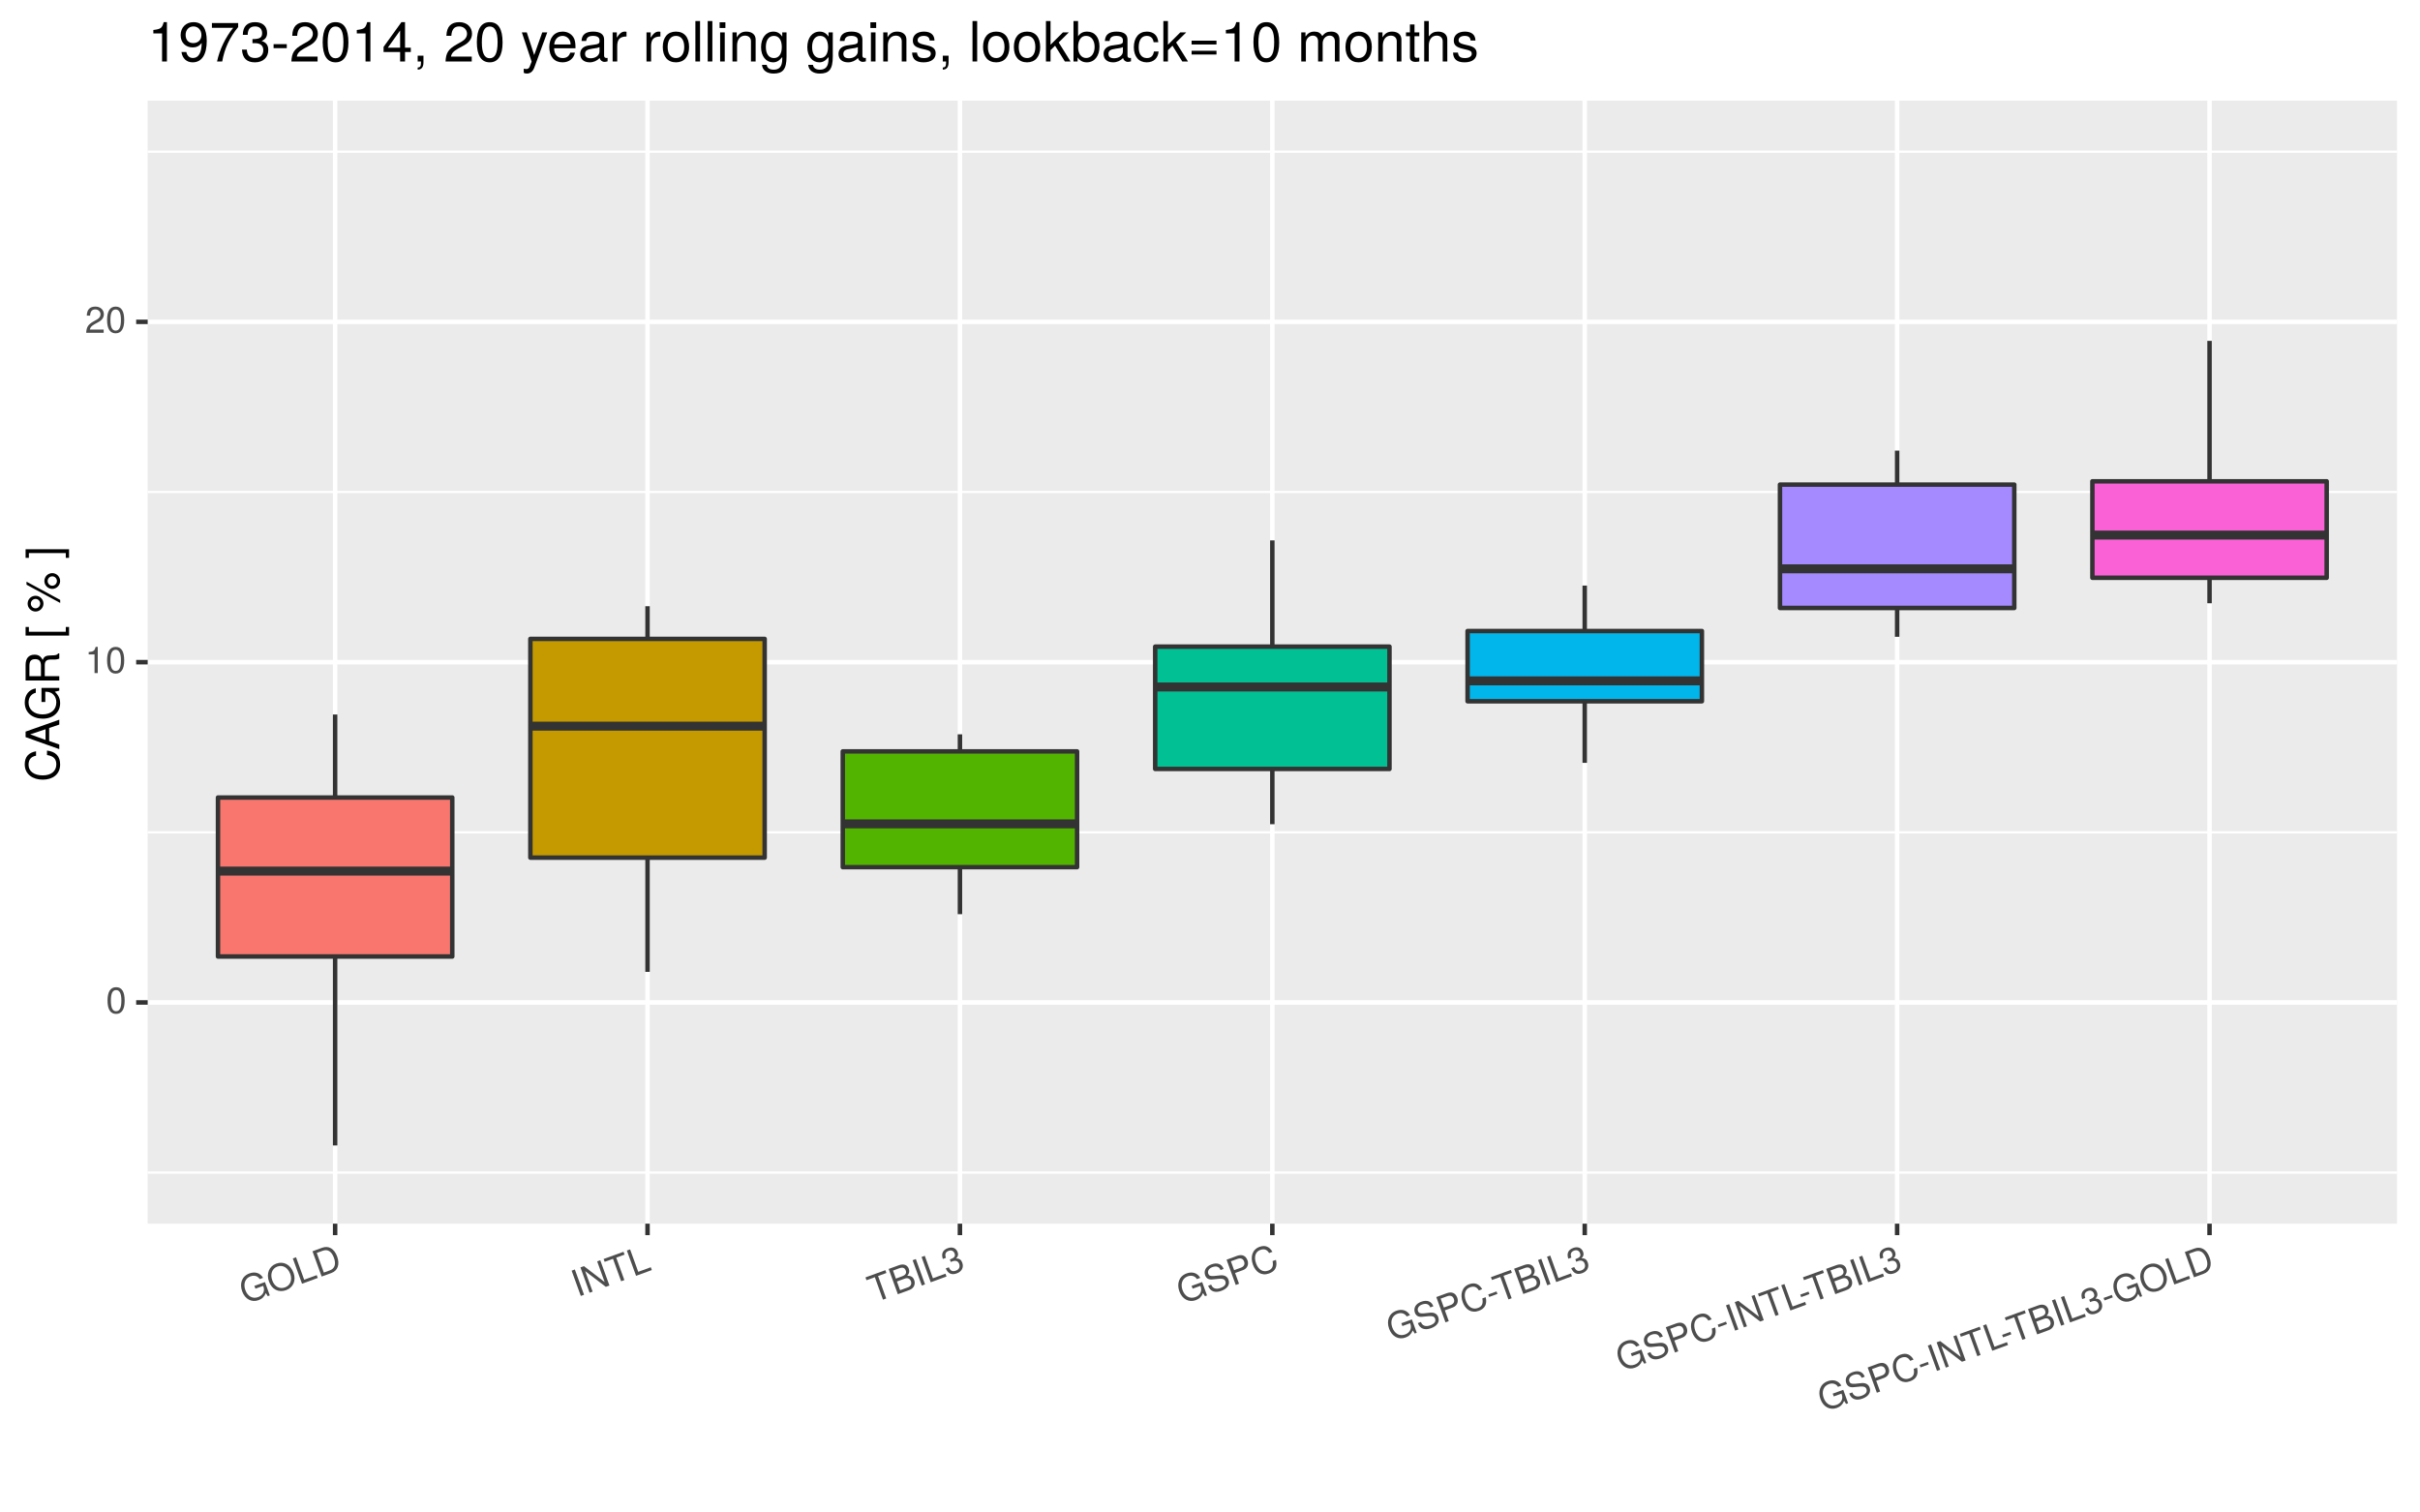 <?xml version="1.0" encoding="UTF-8"?>
<svg xmlns="http://www.w3.org/2000/svg" xmlns:xlink="http://www.w3.org/1999/xlink" width="576pt" height="360pt" viewBox="0 0 576 360" version="1.1">
<defs>
<g>
<symbol overflow="visible" id="glyph0-0">
<path style="stroke:none;" d=""/>
</symbol>
<symbol overflow="visible" id="glyph0-1">
<path style="stroke:none;" d="M 4.453 -3 C 4.453 -5.156 3.781 -6.234 2.422 -6.234 C 1.078 -6.234 0.375 -5.141 0.375 -3.047 C 0.375 -0.953 1.078 0.125 2.422 0.125 C 3.734 0.125 4.453 -0.953 4.453 -3 Z M 3.672 -3.062 C 3.672 -1.297 3.266 -0.516 2.406 -0.516 C 1.578 -0.516 1.172 -1.344 1.172 -3.047 C 1.172 -4.75 1.578 -5.547 2.422 -5.547 C 3.25 -5.547 3.672 -4.734 3.672 -3.062 Z M 3.672 -3.062 "/>
</symbol>
<symbol overflow="visible" id="glyph0-2">
<path style="stroke:none;" d="M 3.047 0 L 3.047 -6.234 L 2.547 -6.234 C 2.266 -5.281 2.094 -5.141 0.891 -5 L 0.891 -4.438 L 2.281 -4.438 L 2.281 0 Z M 3.047 0 "/>
</symbol>
<symbol overflow="visible" id="glyph0-3">
<path style="stroke:none;" d="M 4.5 -4.406 C 4.5 -5.469 3.672 -6.234 2.5 -6.234 C 1.219 -6.234 0.484 -5.594 0.438 -4.078 L 1.219 -4.078 C 1.281 -5.125 1.703 -5.562 2.469 -5.562 C 3.172 -5.562 3.703 -5.062 3.703 -4.391 C 3.703 -3.891 3.406 -3.469 2.859 -3.156 L 2.047 -2.703 C 0.75 -1.969 0.375 -1.375 0.297 0 L 4.453 0 L 4.453 -0.766 L 1.172 -0.766 C 1.25 -1.281 1.531 -1.594 2.297 -2.047 L 3.172 -2.531 C 4.047 -2.984 4.5 -3.641 4.5 -4.406 Z M 4.5 -4.406 "/>
</symbol>
<symbol overflow="visible" id="glyph1-0">
<path style="stroke:none;" d=""/>
</symbol>
<symbol overflow="visible" id="glyph1-1">
<path style="stroke:none;" d="M 5.859 -2.125 L 4.703 -5.312 L 2.188 -4.406 L 2.438 -3.734 L 4.281 -4.406 L 4.344 -4.219 C 4.734 -3.156 4.203 -2.125 3.094 -1.734 C 1.734 -1.234 0.562 -1.938 0.031 -3.406 C -0.5 -4.891 -0.016 -6.203 1.25 -6.672 C 2.172 -7 3.016 -6.75 3.453 -6.016 L 4.25 -6.312 C 3.594 -7.453 2.391 -7.875 1.016 -7.375 C -0.844 -6.703 -1.375 -4.891 -0.719 -3.094 C -0.047 -1.234 1.547 -0.406 3.172 -1 C 4 -1.297 4.547 -1.812 4.906 -2.688 L 5.375 -1.953 Z M 5.859 -2.125 "/>
</symbol>
<symbol overflow="visible" id="glyph1-2">
<path style="stroke:none;" d="M 5.078 -5.156 C 4.375 -7.094 2.734 -8 0.969 -7.359 C -0.766 -6.734 -1.453 -4.953 -0.766 -3.078 C -0.078 -1.203 1.531 -0.406 3.281 -1.031 C 5.031 -1.672 5.719 -3.375 5.078 -5.156 Z M 4.297 -4.891 C 4.812 -3.438 4.312 -2.172 3.047 -1.703 C 1.75 -1.234 0.547 -1.875 0.016 -3.359 C -0.531 -4.844 -0.062 -6.188 1.219 -6.656 C 2.516 -7.125 3.734 -6.406 4.297 -4.891 Z M 4.297 -4.891 "/>
</symbol>
<symbol overflow="visible" id="glyph1-3">
<path style="stroke:none;" d="M 4.406 -1.609 L 4.156 -2.281 L 1.172 -1.188 L -0.766 -6.531 L -1.531 -6.25 L 0.656 -0.234 Z M 4.406 -1.609 "/>
</symbol>
<symbol overflow="visible" id="glyph1-4">
<path style="stroke:none;" d="M 4.422 -5.031 C 3.734 -6.906 2.391 -7.688 0.859 -7.125 L -1.453 -6.281 L 0.734 -0.266 L 3.047 -1.109 C 4.578 -1.672 5.094 -3.156 4.422 -5.031 Z M 3.656 -4.734 C 4.203 -3.203 3.859 -2.172 2.672 -1.734 L 1.25 -1.219 L -0.438 -5.891 L 0.984 -6.406 C 2.172 -6.844 3.094 -6.266 3.656 -4.734 Z M 3.656 -4.734 "/>
</symbol>
<symbol overflow="visible" id="glyph1-5">
<path style="stroke:none;" d="M 1.594 -0.578 L -0.594 -6.594 L -1.359 -6.312 L 0.828 -0.297 Z M 1.594 -0.578 "/>
</symbol>
<symbol overflow="visible" id="glyph1-6">
<path style="stroke:none;" d="M 5.344 -1.938 L 3.156 -7.953 L 2.422 -7.688 L 4.203 -2.766 L -0.719 -6.547 L -1.562 -6.25 L 0.625 -0.234 L 1.344 -0.484 L -0.438 -5.375 L 4.484 -1.625 Z M 5.344 -1.938 "/>
</symbol>
<symbol overflow="visible" id="glyph1-7">
<path style="stroke:none;" d="M 2.969 -7.125 L 2.719 -7.797 L -2.016 -6.078 L -1.766 -5.406 L 0.219 -6.125 L 2.156 -0.781 L 2.922 -1.062 L 0.984 -6.406 Z M 2.969 -7.125 "/>
</symbol>
<symbol overflow="visible" id="glyph1-8">
<path style="stroke:none;" d="M 4.531 -3.594 C 4.266 -4.328 3.766 -4.625 2.891 -4.656 C 3.344 -5.109 3.469 -5.672 3.25 -6.281 C 2.938 -7.156 2.062 -7.562 0.906 -7.141 L -1.547 -6.25 L 0.641 -0.234 L 3.375 -1.234 C 4.453 -1.625 4.891 -2.609 4.531 -3.594 Z M 2.516 -5.891 C 2.734 -5.266 2.516 -4.812 1.656 -4.5 L 0.172 -3.953 L -0.516 -5.859 L 0.969 -6.406 C 1.828 -6.719 2.281 -6.5 2.516 -5.891 Z M 3.75 -3.312 C 3.969 -2.719 3.766 -2.141 3.047 -1.875 L 1.172 -1.188 L 0.422 -3.266 L 2.297 -3.953 C 3.016 -4.219 3.531 -3.906 3.75 -3.312 Z M 3.75 -3.312 "/>
</symbol>
<symbol overflow="visible" id="glyph1-9">
<path style="stroke:none;" d="M 3.562 -3.219 C 3.312 -3.922 2.859 -4.25 2.078 -4.219 C 2.531 -4.641 2.688 -5.109 2.469 -5.703 C 2.109 -6.703 1.203 -7.078 0.094 -6.672 C -1.078 -6.234 -1.484 -5.375 -1.062 -4.109 L -0.328 -4.375 C -0.641 -5.234 -0.422 -5.781 0.328 -6.047 C 0.969 -6.281 1.5 -6.031 1.734 -5.422 C 1.953 -4.781 1.781 -4.422 0.609 -3.984 L 0.828 -3.391 L 1.219 -3.547 C 2.031 -3.828 2.578 -3.594 2.828 -2.938 C 3.094 -2.203 2.797 -1.594 2.031 -1.328 C 1.234 -1.031 0.719 -1.281 0.359 -2.125 L -0.375 -1.859 C 0.188 -0.594 1.047 -0.234 2.25 -0.672 C 3.453 -1.109 3.969 -2.125 3.562 -3.219 Z M 3.562 -3.219 "/>
</symbol>
<symbol overflow="visible" id="glyph1-10">
<path style="stroke:none;" d="M 4.531 -3.531 C 4.266 -4.266 3.609 -4.641 2.688 -4.578 L 1.031 -4.406 C 0.234 -4.359 -0.109 -4.484 -0.281 -4.953 C -0.5 -5.562 -0.141 -6.219 0.688 -6.516 C 1.641 -6.859 2.344 -6.625 2.641 -5.828 L 3.375 -6.094 C 2.938 -7.281 1.859 -7.688 0.469 -7.172 C -0.859 -6.688 -1.406 -5.656 -1.016 -4.562 C -0.734 -3.828 -0.188 -3.516 0.688 -3.594 L 2.328 -3.75 C 3.156 -3.812 3.609 -3.656 3.781 -3.172 C 4.031 -2.5 3.672 -1.938 2.641 -1.562 C 1.5 -1.141 0.719 -1.5 0.422 -2.359 L -0.312 -2.094 C 0.188 -0.688 1.391 -0.344 2.828 -0.875 C 4.344 -1.422 4.938 -2.453 4.531 -3.531 Z M 4.531 -3.531 "/>
</symbol>
<symbol overflow="visible" id="glyph1-11">
<path style="stroke:none;" d="M 3.547 -6.125 C 3.125 -7.25 2.25 -7.625 1.062 -7.203 L -1.438 -6.281 L 0.75 -0.266 L 1.531 -0.562 L 0.594 -3.125 L 2.484 -3.812 C 3.469 -4.172 3.906 -5.125 3.547 -6.125 Z M 2.734 -5.844 C 2.984 -5.188 2.688 -4.641 1.953 -4.375 L 0.359 -3.797 L -0.406 -5.906 L 1.188 -6.484 C 1.922 -6.75 2.5 -6.516 2.734 -5.844 Z M 2.734 -5.844 "/>
</symbol>
<symbol overflow="visible" id="glyph1-12">
<path style="stroke:none;" d="M 4.797 -4.234 L 4 -3.953 C 4.234 -2.75 3.953 -2.031 2.938 -1.672 C 1.734 -1.234 0.625 -1.875 0.078 -3.375 C -0.484 -4.922 -0.109 -6.172 1.047 -6.594 C 2 -6.938 2.656 -6.719 3.172 -5.859 L 3.969 -6.156 C 3.234 -7.391 2.234 -7.812 0.906 -7.344 C -0.922 -6.672 -1.312 -4.844 -0.672 -3.078 C -0.047 -1.328 1.391 -0.344 3.156 -1 C 4.625 -1.531 5.188 -2.594 4.797 -4.234 Z M 4.797 -4.234 "/>
</symbol>
<symbol overflow="visible" id="glyph1-13">
<path style="stroke:none;" d="M 1.625 -2.844 L 1.406 -3.438 L -0.562 -2.719 L -0.344 -2.125 Z M 1.625 -2.844 "/>
</symbol>
<symbol overflow="visible" id="glyph2-0">
<path style="stroke:none;" d=""/>
</symbol>
<symbol overflow="visible" id="glyph2-1">
<path style="stroke:none;" d="M -2.922 -7.453 L -2.922 -6.391 C -1.406 -6.156 -0.703 -5.516 -0.703 -4.156 C -0.703 -2.562 -1.922 -1.547 -3.922 -1.547 C -5.984 -1.547 -7.312 -2.516 -7.312 -4.062 C -7.312 -5.328 -6.75 -5.984 -5.531 -6.234 L -5.531 -7.281 C -7.297 -6.969 -8.219 -5.953 -8.219 -4.188 C -8.219 -1.766 -6.266 -0.531 -3.922 -0.531 C -1.578 -0.531 0.203 -1.797 0.203 -4.141 C 0.203 -6.109 -0.844 -7.203 -2.922 -7.453 Z M -2.922 -7.453 "/>
</symbol>
<symbol overflow="visible" id="glyph2-2">
<path style="stroke:none;" d="M 0 -7.188 L -8.016 -4.359 L -8.016 -3.047 L 0 -0.188 L 0 -1.281 L -2.406 -2.125 L -2.406 -5.219 L 0 -6.031 Z M -3.266 -4.922 L -3.266 -2.375 L -6.922 -3.703 Z M -3.266 -4.922 "/>
</symbol>
<symbol overflow="visible" id="glyph2-3">
<path style="stroke:none;" d="M 0 -7.797 L -4.234 -7.797 L -4.234 -4.453 L -3.328 -4.453 L -3.328 -6.891 L -3.109 -6.891 C -1.688 -6.891 -0.703 -5.844 -0.703 -4.375 C -0.703 -2.562 -2.031 -1.5 -3.984 -1.5 C -5.953 -1.5 -7.312 -2.625 -7.312 -4.328 C -7.312 -5.547 -6.625 -6.422 -5.594 -6.641 L -5.594 -7.688 C -7.219 -7.406 -8.219 -6.172 -8.219 -4.328 C -8.219 -1.875 -6.328 -0.484 -3.922 -0.484 C -1.469 -0.484 0.203 -1.984 0.203 -4.156 C 0.203 -5.25 -0.188 -6.109 -1.062 -6.891 L 0 -7.156 Z M 0 -7.797 "/>
</symbol>
<symbol overflow="visible" id="glyph2-4">
<path style="stroke:none;" d="M 0 -7.469 L -0.25 -7.469 C -0.516 -7.078 -0.797 -7 -1.875 -6.984 C -3.188 -6.969 -3.594 -6.766 -3.953 -5.891 C -4.406 -6.797 -4.969 -7.156 -5.875 -7.156 C -7.266 -7.156 -8.016 -6.297 -8.016 -4.719 L -8.016 -1.016 L 0 -1.016 L 0 -2.047 L -3.453 -2.047 L -3.453 -4.688 C -3.453 -5.594 -3.016 -6.016 -2.031 -6 L -1.312 -6 C -0.812 -5.984 -0.328 -6.078 0 -6.219 Z M -5.734 -6.094 C -4.781 -6.094 -4.359 -5.609 -4.359 -4.516 L -4.359 -2.047 L -7.109 -2.047 L -7.109 -4.516 C -7.109 -5.672 -6.641 -6.094 -5.734 -6.094 Z M -5.734 -6.094 "/>
</symbol>
<symbol overflow="visible" id="glyph2-5">
<path style="stroke:none;" d=""/>
</symbol>
<symbol overflow="visible" id="glyph2-6">
<path style="stroke:none;" d="M 2.328 -2.75 L 1.547 -2.75 L 1.547 -1.609 L -7.234 -1.609 L -7.234 -2.75 L -8.016 -2.75 L -8.016 -0.703 L 2.328 -0.703 Z M 2.328 -2.75 "/>
</symbol>
<symbol overflow="visible" id="glyph2-7">
<path style="stroke:none;" d="M -5.625 -4.062 C -6.703 -4.062 -7.531 -3.25 -7.531 -2.188 C -7.531 -1.172 -6.688 -0.312 -5.656 -0.312 C -4.625 -0.312 -3.766 -1.172 -3.766 -2.203 C -3.766 -3.219 -4.625 -4.062 -5.625 -4.062 Z M -5.641 -3.312 C -5.031 -3.312 -4.547 -2.812 -4.547 -2.203 C -4.547 -1.578 -5.047 -1.078 -5.656 -1.078 C -6.266 -1.078 -6.766 -1.578 -6.766 -2.188 C -6.766 -2.812 -6.266 -3.312 -5.641 -3.312 Z M -7.797 -7.422 L -7.797 -6.703 L 0.219 -2.359 L 0.219 -3.078 Z M -1.656 -9.453 C -2.703 -9.453 -3.547 -8.625 -3.547 -7.562 C -3.547 -6.547 -2.688 -5.703 -1.672 -5.703 C -0.641 -5.703 0.203 -6.547 0.203 -7.578 C 0.203 -8.594 -0.641 -9.453 -1.656 -9.453 Z M -1.656 -8.688 C -1.062 -8.688 -0.562 -8.188 -0.562 -7.578 C -0.562 -6.969 -1.062 -6.453 -1.672 -6.453 C -2.281 -6.453 -2.766 -6.969 -2.766 -7.562 C -2.766 -8.188 -2.281 -8.688 -1.656 -8.688 Z M -1.656 -8.688 "/>
</symbol>
<symbol overflow="visible" id="glyph2-8">
<path style="stroke:none;" d="M 2.328 -2.297 L -8.016 -2.297 L -8.016 -0.25 L -7.234 -0.25 L -7.234 -1.391 L 1.547 -1.391 L 1.547 -0.25 L 2.328 -0.25 Z M 2.328 -2.297 "/>
</symbol>
<symbol overflow="visible" id="glyph3-0">
<path style="stroke:none;" d=""/>
</symbol>
<symbol overflow="visible" id="glyph3-1">
<path style="stroke:none;" d="M 4.578 0 L 4.578 -9.359 L 3.812 -9.359 C 3.406 -7.922 3.141 -7.719 1.344 -7.5 L 1.344 -6.672 L 3.422 -6.672 L 3.422 0 Z M 4.578 0 "/>
</symbol>
<symbol overflow="visible" id="glyph3-2">
<path style="stroke:none;" d="M 6.719 -4.891 C 6.719 -7.828 5.703 -9.359 3.562 -9.359 C 1.781 -9.359 0.5 -8.094 0.5 -6.266 C 0.5 -4.516 1.688 -3.344 3.375 -3.344 C 4.266 -3.344 4.906 -3.656 5.516 -4.391 C 5.5 -2.094 4.766 -0.828 3.438 -0.828 C 2.609 -0.828 2.047 -1.344 1.859 -2.25 L 0.703 -2.25 C 0.922 -0.719 1.922 0.203 3.359 0.203 C 5.547 0.203 6.719 -1.656 6.719 -4.891 Z M 5.453 -6.281 C 5.453 -5.141 4.641 -4.375 3.516 -4.375 C 2.391 -4.375 1.688 -5.094 1.688 -6.344 C 1.688 -7.531 2.484 -8.344 3.547 -8.344 C 4.641 -8.344 5.453 -7.5 5.453 -6.281 Z M 5.453 -6.281 "/>
</symbol>
<symbol overflow="visible" id="glyph3-3">
<path style="stroke:none;" d="M 6.859 -8.188 L 6.859 -9.156 L 0.609 -9.156 L 0.609 -8.016 L 5.672 -8.016 C 3.797 -5.672 2.484 -2.938 1.828 0 L 3.062 0 C 3.578 -3.031 4.891 -5.844 6.859 -8.188 Z M 6.859 -8.188 "/>
</symbol>
<symbol overflow="visible" id="glyph3-4">
<path style="stroke:none;" d="M 6.688 -2.719 C 6.688 -3.859 6.219 -4.516 5.094 -4.891 C 5.969 -5.234 6.406 -5.844 6.406 -6.781 C 6.406 -8.391 5.328 -9.359 3.547 -9.359 C 1.656 -9.359 0.656 -8.328 0.625 -6.344 L 1.781 -6.344 C 1.812 -7.719 2.375 -8.344 3.562 -8.344 C 4.594 -8.344 5.219 -7.734 5.219 -6.75 C 5.219 -5.75 4.781 -5.328 2.922 -5.328 L 2.922 -4.359 L 3.547 -4.359 C 4.828 -4.359 5.5 -3.75 5.5 -2.703 C 5.5 -1.531 4.766 -0.828 3.547 -0.828 C 2.281 -0.828 1.656 -1.469 1.578 -2.828 L 0.422 -2.828 C 0.562 -0.734 1.594 0.203 3.516 0.203 C 5.438 0.203 6.688 -0.953 6.688 -2.719 Z M 6.688 -2.719 "/>
</symbol>
<symbol overflow="visible" id="glyph3-5">
<path style="stroke:none;" d="M 3.75 -3.172 L 3.75 -4.125 L 0.609 -4.125 L 0.609 -3.172 Z M 3.75 -3.172 "/>
</symbol>
<symbol overflow="visible" id="glyph3-6">
<path style="stroke:none;" d="M 6.75 -6.609 C 6.75 -8.203 5.516 -9.359 3.75 -9.359 C 1.828 -9.359 0.719 -8.391 0.656 -6.109 L 1.828 -6.109 C 1.922 -7.688 2.562 -8.344 3.703 -8.344 C 4.766 -8.344 5.562 -7.594 5.562 -6.594 C 5.562 -5.844 5.125 -5.219 4.297 -4.734 L 3.078 -4.047 C 1.125 -2.938 0.547 -2.062 0.453 0 L 6.688 0 L 6.688 -1.156 L 1.75 -1.156 C 1.875 -1.922 2.297 -2.406 3.453 -3.078 L 4.766 -3.797 C 6.078 -4.484 6.75 -5.469 6.75 -6.609 Z M 6.75 -6.609 "/>
</symbol>
<symbol overflow="visible" id="glyph3-7">
<path style="stroke:none;" d="M 6.688 -4.5 C 6.688 -7.75 5.672 -9.359 3.625 -9.359 C 1.609 -9.359 0.562 -7.719 0.562 -4.578 C 0.562 -1.422 1.625 0.203 3.625 0.203 C 5.609 0.203 6.688 -1.422 6.688 -4.5 Z M 5.5 -4.609 C 5.5 -1.953 4.891 -0.766 3.609 -0.766 C 2.375 -0.766 1.75 -2 1.75 -4.562 C 1.75 -7.125 2.375 -8.328 3.625 -8.328 C 4.891 -8.328 5.5 -7.109 5.5 -4.609 Z M 5.5 -4.609 "/>
</symbol>
<symbol overflow="visible" id="glyph3-8">
<path style="stroke:none;" d="M 6.859 -2.25 L 6.859 -3.281 L 5.484 -3.281 L 5.484 -9.359 L 4.625 -9.359 L 0.375 -3.469 L 0.375 -2.25 L 4.312 -2.25 L 4.312 0 L 5.484 0 L 5.484 -2.25 Z M 4.312 -3.281 L 1.391 -3.281 L 4.312 -7.375 Z M 4.312 -3.281 "/>
</symbol>
<symbol overflow="visible" id="glyph3-9">
<path style="stroke:none;" d="M 2.531 0.219 L 2.531 -1.375 L 1.156 -1.375 L 1.156 0 L 1.938 0 L 1.938 0.234 C 1.938 1.156 1.766 1.406 1.156 1.438 L 1.156 1.938 C 2.078 1.938 2.531 1.344 2.531 0.219 Z M 2.531 0.219 "/>
</symbol>
<symbol overflow="visible" id="glyph3-10">
<path style="stroke:none;" d=""/>
</symbol>
<symbol overflow="visible" id="glyph3-11">
<path style="stroke:none;" d="M 6.312 -6.922 L 5.125 -6.922 L 3.203 -1.531 L 1.438 -6.922 L 0.266 -6.922 L 2.594 0.031 L 2.172 1.125 C 2 1.609 1.766 1.797 1.297 1.797 C 1.141 1.797 0.953 1.766 0.719 1.719 L 0.719 2.703 C 0.938 2.828 1.156 2.875 1.453 2.875 C 2.234 2.875 2.859 2.438 3.234 1.453 Z M 6.312 -6.922 "/>
</symbol>
<symbol overflow="visible" id="glyph3-12">
<path style="stroke:none;" d="M 6.766 -3.141 C 6.766 -4.141 6.688 -4.781 6.5 -5.297 C 6.047 -6.438 4.984 -7.109 3.703 -7.109 C 1.766 -7.109 0.531 -5.688 0.531 -3.422 C 0.531 -1.156 1.734 0.203 3.672 0.203 C 5.25 0.203 6.344 -0.703 6.625 -2.094 L 5.516 -2.094 C 5.219 -1.188 4.594 -0.812 3.703 -0.812 C 2.562 -0.812 1.703 -1.562 1.672 -3.141 Z M 5.594 -4.125 C 5.594 -4.125 5.594 -4.062 5.578 -4.047 L 1.703 -4.047 C 1.797 -5.266 2.578 -6.094 3.688 -6.094 C 4.766 -6.094 5.594 -5.203 5.594 -4.125 Z M 5.594 -4.125 "/>
</symbol>
<symbol overflow="visible" id="glyph3-13">
<path style="stroke:none;" d="M 7.062 -0.031 L 7.062 -0.859 C 6.938 -0.828 6.891 -0.828 6.828 -0.828 C 6.438 -0.828 6.234 -1.031 6.234 -1.375 L 6.234 -5.234 C 6.234 -6.453 5.328 -7.109 3.625 -7.109 C 1.953 -7.109 0.922 -6.469 0.859 -4.875 L 1.969 -4.875 C 2.062 -5.719 2.562 -6.094 3.594 -6.094 C 4.578 -6.094 5.141 -5.734 5.141 -5.062 L 5.141 -4.781 C 5.141 -4.312 4.859 -4.125 3.984 -4.016 C 2.422 -3.812 2.188 -3.766 1.766 -3.594 C 0.969 -3.266 0.547 -2.641 0.547 -1.797 C 0.547 -0.547 1.422 0.203 2.828 0.203 C 3.703 0.203 4.562 -0.172 5.172 -0.812 C 5.297 -0.297 5.766 0.094 6.312 0.094 C 6.531 0.094 6.703 0.062 7.062 -0.031 Z M 5.141 -2.391 C 5.141 -1.406 4.125 -0.766 3.062 -0.766 C 2.203 -0.766 1.703 -1.062 1.703 -1.828 C 1.703 -2.547 2.188 -2.859 3.359 -3.031 C 4.531 -3.188 4.766 -3.25 5.141 -3.422 Z M 5.141 -2.391 "/>
</symbol>
<symbol overflow="visible" id="glyph3-14">
<path style="stroke:none;" d="M 4.234 -5.953 L 4.234 -7.078 C 4.047 -7.109 3.969 -7.109 3.812 -7.109 C 3.109 -7.109 2.562 -6.688 1.922 -5.672 L 1.922 -6.922 L 0.922 -6.922 L 0.922 0 L 2.016 0 L 2.016 -3.594 C 2.016 -5.156 2.531 -5.922 4.234 -5.953 Z M 4.234 -5.953 "/>
</symbol>
<symbol overflow="visible" id="glyph3-15">
<path style="stroke:none;" d="M 6.734 -3.406 C 6.734 -5.797 5.578 -7.109 3.594 -7.109 C 1.656 -7.109 0.469 -5.781 0.469 -3.453 C 0.469 -1.141 1.641 0.203 3.609 0.203 C 5.547 0.203 6.734 -1.141 6.734 -3.406 Z M 5.578 -3.422 C 5.578 -1.797 4.812 -0.812 3.609 -0.812 C 2.375 -0.812 1.625 -1.781 1.625 -3.453 C 1.625 -5.125 2.375 -6.094 3.609 -6.094 C 4.844 -6.094 5.578 -5.141 5.578 -3.422 Z M 5.578 -3.422 "/>
</symbol>
<symbol overflow="visible" id="glyph3-16">
<path style="stroke:none;" d="M 2 0 L 2 -9.625 L 0.891 -9.625 L 0.891 0 Z M 2 0 "/>
</symbol>
<symbol overflow="visible" id="glyph3-17">
<path style="stroke:none;" d="M 2.016 0 L 2.016 -6.922 L 0.922 -6.922 L 0.922 0 Z M 2.172 -7.969 L 2.172 -9.328 L 0.797 -9.328 L 0.797 -7.969 Z M 2.172 -7.969 "/>
</symbol>
<symbol overflow="visible" id="glyph3-18">
<path style="stroke:none;" d="M 6.438 0 L 6.438 -5.234 C 6.438 -6.375 5.578 -7.109 4.234 -7.109 C 3.203 -7.109 2.547 -6.719 1.938 -5.75 L 1.938 -6.922 L 0.922 -6.922 L 0.922 0 L 2.016 0 L 2.016 -3.812 C 2.016 -5.234 2.781 -6.156 3.906 -6.156 C 4.781 -6.156 5.328 -5.625 5.328 -4.797 L 5.328 0 Z M 6.438 0 "/>
</symbol>
<symbol overflow="visible" id="glyph3-19">
<path style="stroke:none;" d="M 6.453 -1.141 L 6.453 -6.922 L 5.438 -6.922 L 5.438 -5.922 C 4.891 -6.734 4.219 -7.109 3.328 -7.109 C 1.578 -7.109 0.391 -5.641 0.391 -3.391 C 0.391 -1.219 1.609 0.203 3.234 0.203 C 4.109 0.203 4.719 -0.172 5.438 -1.047 L 5.438 -0.578 C 5.438 1.25 4.688 1.953 3.406 1.953 C 2.531 1.953 1.859 1.641 1.734 0.797 L 0.609 0.797 C 0.719 2.094 1.75 2.875 3.359 2.875 C 5.531 2.875 6.453 1.922 6.453 -1.141 Z M 5.328 -3.422 C 5.328 -1.766 4.625 -0.812 3.453 -0.812 C 2.25 -0.812 1.531 -1.781 1.531 -3.453 C 1.531 -5.125 2.266 -6.094 3.453 -6.094 C 4.641 -6.094 5.328 -5.094 5.328 -3.422 Z M 5.328 -3.422 "/>
</symbol>
<symbol overflow="visible" id="glyph3-20">
<path style="stroke:none;" d="M 6.062 -1.938 C 6.062 -2.969 5.484 -3.484 4.109 -3.812 L 3.047 -4.062 C 2.156 -4.281 1.766 -4.562 1.766 -5.062 C 1.766 -5.688 2.344 -6.094 3.234 -6.094 C 4.125 -6.094 4.594 -5.719 4.625 -4.984 L 5.781 -4.984 C 5.766 -6.344 4.875 -7.109 3.281 -7.109 C 1.656 -7.109 0.625 -6.281 0.625 -5 C 0.625 -3.922 1.172 -3.406 2.812 -3.016 L 3.844 -2.766 C 4.609 -2.578 4.906 -2.344 4.906 -1.844 C 4.906 -1.203 4.266 -0.812 3.297 -0.812 C 2.312 -0.812 1.75 -1.062 1.609 -2.109 L 0.453 -2.109 C 0.5 -0.516 1.406 0.203 3.203 0.203 C 4.953 0.203 6.062 -0.609 6.062 -1.938 Z M 6.062 -1.938 "/>
</symbol>
<symbol overflow="visible" id="glyph3-21">
<path style="stroke:none;" d="M 6.625 0 L 3.797 -4.531 L 6.203 -6.922 L 4.797 -6.922 L 1.859 -3.984 L 1.859 -9.625 L 0.766 -9.625 L 0.766 0 L 1.859 0 L 1.859 -2.688 L 2.938 -3.75 L 5.266 0 Z M 6.625 0 "/>
</symbol>
<symbol overflow="visible" id="glyph3-22">
<path style="stroke:none;" d="M 6.906 -3.531 C 6.906 -5.781 5.766 -7.109 3.953 -7.109 C 3 -7.109 2.328 -6.766 1.812 -5.984 L 1.812 -9.625 L 0.719 -9.625 L 0.719 0 L 1.703 0 L 1.703 -0.984 C 2.234 -0.188 2.938 0.203 3.891 0.203 C 5.719 0.203 6.906 -1.297 6.906 -3.531 Z M 5.75 -3.469 C 5.75 -1.906 4.938 -0.828 3.734 -0.828 C 2.578 -0.828 1.812 -1.891 1.812 -3.453 C 1.812 -5.078 2.578 -6.141 3.734 -6.094 C 4.969 -6.094 5.75 -5.016 5.75 -3.469 Z M 5.75 -3.469 "/>
</symbol>
<symbol overflow="visible" id="glyph3-23">
<path style="stroke:none;" d="M 6.297 -2.375 L 5.188 -2.375 C 5 -1.266 4.438 -0.812 3.5 -0.812 C 2.281 -0.812 1.562 -1.75 1.562 -3.391 C 1.562 -5.125 2.266 -6.094 3.469 -6.094 C 4.391 -6.094 4.984 -5.562 5.109 -4.594 L 6.219 -4.594 C 6.094 -6.281 5.031 -7.109 3.484 -7.109 C 1.625 -7.109 0.406 -5.688 0.406 -3.391 C 0.406 -1.156 1.594 0.203 3.469 0.203 C 5.125 0.203 6.172 -0.797 6.297 -2.375 Z M 6.297 -2.375 "/>
</symbol>
<symbol overflow="visible" id="glyph3-24">
<path style="stroke:none;" d="M 6.812 -4.047 L 6.812 -4.953 L 0.891 -4.953 L 0.891 -4.047 Z M 6.812 -1.656 L 6.812 -2.547 L 0.891 -2.547 L 0.891 -1.656 Z M 6.812 -1.656 "/>
</symbol>
<symbol overflow="visible" id="glyph3-25">
<path style="stroke:none;" d="M 10.031 0 L 10.031 -5.188 C 10.031 -6.438 9.344 -7.109 8.047 -7.109 C 7.125 -7.109 6.578 -6.844 5.922 -6.062 C 5.516 -6.797 4.969 -7.109 4.062 -7.109 C 3.141 -7.109 2.531 -6.766 1.938 -5.938 L 1.938 -6.922 L 0.938 -6.922 L 0.938 0 L 2.031 0 L 2.031 -4.344 C 2.031 -5.344 2.766 -6.156 3.656 -6.156 C 4.469 -6.156 4.938 -5.656 4.938 -4.766 L 4.938 0 L 6.031 0 L 6.031 -4.344 C 6.031 -5.344 6.766 -6.156 7.672 -6.156 C 8.469 -6.156 8.938 -5.641 8.938 -4.766 L 8.938 0 Z M 10.031 0 "/>
</symbol>
<symbol overflow="visible" id="glyph3-26">
<path style="stroke:none;" d="M 3.359 0 L 3.359 -0.922 C 3.203 -0.891 3.031 -0.875 2.828 -0.875 C 2.344 -0.875 2.219 -1 2.219 -1.484 L 2.219 -6.016 L 3.359 -6.016 L 3.359 -6.922 L 2.219 -6.922 L 2.219 -8.812 L 1.125 -8.812 L 1.125 -6.922 L 0.188 -6.922 L 0.188 -6.016 L 1.125 -6.016 L 1.125 -1 C 1.125 -0.297 1.594 0.094 2.453 0.094 C 2.719 0.094 2.984 0.062 3.359 0 Z M 3.359 0 "/>
</symbol>
<symbol overflow="visible" id="glyph3-27">
<path style="stroke:none;" d="M 6.422 0 L 6.422 -5.234 C 6.422 -6.391 5.578 -7.109 4.234 -7.109 C 3.266 -7.109 2.672 -6.812 2.016 -5.969 L 2.016 -9.625 L 0.922 -9.625 L 0.922 0 L 2.016 0 L 2.016 -3.812 C 2.016 -5.234 2.766 -6.156 3.891 -6.156 C 4.672 -6.156 5.328 -5.703 5.328 -4.797 L 5.328 0 Z M 6.422 0 "/>
</symbol>
</g>
<clipPath id="clip1">
  <path d="M 35.152 23.957 L 571 23.957 L 571 292 L 35.152 292 Z M 35.152 23.957 "/>
</clipPath>
<clipPath id="clip2">
  <path d="M 35.152 278 L 571 278 L 571 280 L 35.152 280 Z M 35.152 278 "/>
</clipPath>
<clipPath id="clip3">
  <path d="M 35.152 197 L 571 197 L 571 199 L 35.152 199 Z M 35.152 197 "/>
</clipPath>
<clipPath id="clip4">
  <path d="M 35.152 116 L 571 116 L 571 118 L 35.152 118 Z M 35.152 116 "/>
</clipPath>
<clipPath id="clip5">
  <path d="M 35.152 35 L 571 35 L 571 37 L 35.152 37 Z M 35.152 35 "/>
</clipPath>
<clipPath id="clip6">
  <path d="M 35.152 238 L 571.523 238 L 571.523 240 L 35.152 240 Z M 35.152 238 "/>
</clipPath>
<clipPath id="clip7">
  <path d="M 35.152 157 L 571.523 157 L 571.523 159 L 35.152 159 Z M 35.152 157 "/>
</clipPath>
<clipPath id="clip8">
  <path d="M 35.152 76 L 571.523 76 L 571.523 78 L 35.152 78 Z M 35.152 76 "/>
</clipPath>
<clipPath id="clip9">
  <path d="M 79 23.957 L 81 23.957 L 81 292 L 79 292 Z M 79 23.957 "/>
</clipPath>
<clipPath id="clip10">
  <path d="M 153 23.957 L 155 23.957 L 155 292 L 153 292 Z M 153 23.957 "/>
</clipPath>
<clipPath id="clip11">
  <path d="M 227 23.957 L 230 23.957 L 230 292 L 227 292 Z M 227 23.957 "/>
</clipPath>
<clipPath id="clip12">
  <path d="M 302 23.957 L 304 23.957 L 304 292 L 302 292 Z M 302 23.957 "/>
</clipPath>
<clipPath id="clip13">
  <path d="M 376 23.957 L 378 23.957 L 378 292 L 376 292 Z M 376 23.957 "/>
</clipPath>
<clipPath id="clip14">
  <path d="M 451 23.957 L 453 23.957 L 453 292 L 451 292 Z M 451 23.957 "/>
</clipPath>
<clipPath id="clip15">
  <path d="M 525 23.957 L 527 23.957 L 527 292 L 525 292 Z M 525 23.957 "/>
</clipPath>
</defs>
<g id="surface76">
<rect x="0" y="0" width="576" height="360" style="fill:rgb(100%,100%,100%);fill-opacity:1;stroke:none;"/>
<rect x="0" y="0" width="576" height="360" style="fill:rgb(100%,100%,100%);fill-opacity:1;stroke:none;"/>
<path style="fill:none;stroke-width:1.067;stroke-linecap:round;stroke-linejoin:round;stroke:rgb(100%,100%,100%);stroke-opacity:1;stroke-miterlimit:10;" d="M 0 360 L 576 360 L 576 0 L 0 0 Z M 0 360 "/>
<g clip-path="url(#clip1)" clip-rule="nonzero">
<path style=" stroke:none;fill-rule:nonzero;fill:rgb(92.157%,92.157%,92.157%);fill-opacity:1;" d="M 35.152 291.25 L 570.523 291.25 L 570.523 23.957 L 35.152 23.957 Z M 35.152 291.25 "/>
</g>
<g clip-path="url(#clip2)" clip-rule="nonzero">
<path style="fill:none;stroke-width:0.533;stroke-linecap:butt;stroke-linejoin:round;stroke:rgb(100%,100%,100%);stroke-opacity:1;stroke-miterlimit:10;" d="M 35.152 279.102 L 570.52 279.102 "/>
</g>
<g clip-path="url(#clip3)" clip-rule="nonzero">
<path style="fill:none;stroke-width:0.533;stroke-linecap:butt;stroke-linejoin:round;stroke:rgb(100%,100%,100%);stroke-opacity:1;stroke-miterlimit:10;" d="M 35.152 198.102 L 570.52 198.102 "/>
</g>
<g clip-path="url(#clip4)" clip-rule="nonzero">
<path style="fill:none;stroke-width:0.533;stroke-linecap:butt;stroke-linejoin:round;stroke:rgb(100%,100%,100%);stroke-opacity:1;stroke-miterlimit:10;" d="M 35.152 117.105 L 570.52 117.105 "/>
</g>
<g clip-path="url(#clip5)" clip-rule="nonzero">
<path style="fill:none;stroke-width:0.533;stroke-linecap:butt;stroke-linejoin:round;stroke:rgb(100%,100%,100%);stroke-opacity:1;stroke-miterlimit:10;" d="M 35.152 36.109 L 570.52 36.109 "/>
</g>
<g clip-path="url(#clip6)" clip-rule="nonzero">
<path style="fill:none;stroke-width:1.067;stroke-linecap:butt;stroke-linejoin:round;stroke:rgb(100%,100%,100%);stroke-opacity:1;stroke-miterlimit:10;" d="M 35.152 238.602 L 570.52 238.602 "/>
</g>
<g clip-path="url(#clip7)" clip-rule="nonzero">
<path style="fill:none;stroke-width:1.067;stroke-linecap:butt;stroke-linejoin:round;stroke:rgb(100%,100%,100%);stroke-opacity:1;stroke-miterlimit:10;" d="M 35.152 157.605 L 570.52 157.605 "/>
</g>
<g clip-path="url(#clip8)" clip-rule="nonzero">
<path style="fill:none;stroke-width:1.067;stroke-linecap:butt;stroke-linejoin:round;stroke:rgb(100%,100%,100%);stroke-opacity:1;stroke-miterlimit:10;" d="M 35.152 76.605 L 570.52 76.605 "/>
</g>
<g clip-path="url(#clip9)" clip-rule="nonzero">
<path style="fill:none;stroke-width:1.067;stroke-linecap:butt;stroke-linejoin:round;stroke:rgb(100%,100%,100%);stroke-opacity:1;stroke-miterlimit:10;" d="M 79.766 291.25 L 79.766 23.957 "/>
</g>
<g clip-path="url(#clip10)" clip-rule="nonzero">
<path style="fill:none;stroke-width:1.067;stroke-linecap:butt;stroke-linejoin:round;stroke:rgb(100%,100%,100%);stroke-opacity:1;stroke-miterlimit:10;" d="M 154.121 291.25 L 154.121 23.957 "/>
</g>
<g clip-path="url(#clip11)" clip-rule="nonzero">
<path style="fill:none;stroke-width:1.067;stroke-linecap:butt;stroke-linejoin:round;stroke:rgb(100%,100%,100%);stroke-opacity:1;stroke-miterlimit:10;" d="M 228.48 291.25 L 228.48 23.957 "/>
</g>
<g clip-path="url(#clip12)" clip-rule="nonzero">
<path style="fill:none;stroke-width:1.067;stroke-linecap:butt;stroke-linejoin:round;stroke:rgb(100%,100%,100%);stroke-opacity:1;stroke-miterlimit:10;" d="M 302.836 291.25 L 302.836 23.957 "/>
</g>
<g clip-path="url(#clip13)" clip-rule="nonzero">
<path style="fill:none;stroke-width:1.067;stroke-linecap:butt;stroke-linejoin:round;stroke:rgb(100%,100%,100%);stroke-opacity:1;stroke-miterlimit:10;" d="M 377.191 291.25 L 377.191 23.957 "/>
</g>
<g clip-path="url(#clip14)" clip-rule="nonzero">
<path style="fill:none;stroke-width:1.067;stroke-linecap:butt;stroke-linejoin:round;stroke:rgb(100%,100%,100%);stroke-opacity:1;stroke-miterlimit:10;" d="M 451.551 291.25 L 451.551 23.957 "/>
</g>
<g clip-path="url(#clip15)" clip-rule="nonzero">
<path style="fill:none;stroke-width:1.067;stroke-linecap:butt;stroke-linejoin:round;stroke:rgb(100%,100%,100%);stroke-opacity:1;stroke-miterlimit:10;" d="M 525.906 291.25 L 525.906 23.957 "/>
</g>
<path style="fill:none;stroke-width:1.067;stroke-linecap:butt;stroke-linejoin:round;stroke:rgb(20%,20%,20%);stroke-opacity:1;stroke-miterlimit:10;" d="M 79.766 189.824 L 79.766 170.07 "/>
<path style="fill:none;stroke-width:1.067;stroke-linecap:butt;stroke-linejoin:round;stroke:rgb(20%,20%,20%);stroke-opacity:1;stroke-miterlimit:10;" d="M 79.766 227.668 L 79.766 272.641 "/>
<path style="fill-rule:nonzero;fill:rgb(97.255%,46.275%,42.745%);fill-opacity:1;stroke-width:1.067;stroke-linecap:round;stroke-linejoin:round;stroke:rgb(20%,20%,20%);stroke-opacity:1;stroke-miterlimit:10;" d="M 51.883 189.824 L 51.883 227.668 L 107.648 227.668 L 107.648 189.824 Z M 51.883 189.824 "/>
<path style="fill:none;stroke-width:2.134;stroke-linecap:butt;stroke-linejoin:round;stroke:rgb(20%,20%,20%);stroke-opacity:1;stroke-miterlimit:10;" d="M 51.883 207.344 L 107.648 207.344 "/>
<path style="fill:none;stroke-width:1.067;stroke-linecap:butt;stroke-linejoin:round;stroke:rgb(20%,20%,20%);stroke-opacity:1;stroke-miterlimit:10;" d="M 154.121 152.07 L 154.121 144.289 "/>
<path style="fill:none;stroke-width:1.067;stroke-linecap:butt;stroke-linejoin:round;stroke:rgb(20%,20%,20%);stroke-opacity:1;stroke-miterlimit:10;" d="M 154.121 204.133 L 154.121 231.328 "/>
<path style="fill-rule:nonzero;fill:rgb(76.863%,60.392%,0%);fill-opacity:1;stroke-width:1.067;stroke-linecap:round;stroke-linejoin:round;stroke:rgb(20%,20%,20%);stroke-opacity:1;stroke-miterlimit:10;" d="M 126.238 152.07 L 126.238 204.133 L 182.004 204.133 L 182.004 152.07 Z M 126.238 152.07 "/>
<path style="fill:none;stroke-width:2.134;stroke-linecap:butt;stroke-linejoin:round;stroke:rgb(20%,20%,20%);stroke-opacity:1;stroke-miterlimit:10;" d="M 126.238 172.836 L 182.004 172.836 "/>
<path style="fill:none;stroke-width:1.067;stroke-linecap:butt;stroke-linejoin:round;stroke:rgb(20%,20%,20%);stroke-opacity:1;stroke-miterlimit:10;" d="M 228.48 178.848 L 228.48 174.777 "/>
<path style="fill:none;stroke-width:1.067;stroke-linecap:butt;stroke-linejoin:round;stroke:rgb(20%,20%,20%);stroke-opacity:1;stroke-miterlimit:10;" d="M 228.48 206.398 L 228.48 217.582 "/>
<path style="fill-rule:nonzero;fill:rgb(32.549%,70.588%,0%);fill-opacity:1;stroke-width:1.067;stroke-linecap:round;stroke-linejoin:round;stroke:rgb(20%,20%,20%);stroke-opacity:1;stroke-miterlimit:10;" d="M 200.594 178.848 L 200.594 206.398 L 256.363 206.398 L 256.363 178.848 Z M 200.594 178.848 "/>
<path style="fill:none;stroke-width:2.134;stroke-linecap:butt;stroke-linejoin:round;stroke:rgb(20%,20%,20%);stroke-opacity:1;stroke-miterlimit:10;" d="M 200.594 196.098 L 256.363 196.098 "/>
<path style="fill:none;stroke-width:1.067;stroke-linecap:butt;stroke-linejoin:round;stroke:rgb(20%,20%,20%);stroke-opacity:1;stroke-miterlimit:10;" d="M 302.836 153.91 L 302.836 128.625 "/>
<path style="fill:none;stroke-width:1.067;stroke-linecap:butt;stroke-linejoin:round;stroke:rgb(20%,20%,20%);stroke-opacity:1;stroke-miterlimit:10;" d="M 302.836 183.02 L 302.836 196.18 "/>
<path style="fill-rule:nonzero;fill:rgb(0%,75.294%,58.039%);fill-opacity:1;stroke-width:1.067;stroke-linecap:round;stroke-linejoin:round;stroke:rgb(20%,20%,20%);stroke-opacity:1;stroke-miterlimit:10;" d="M 274.953 153.91 L 274.953 183.02 L 330.719 183.02 L 330.719 153.91 Z M 274.953 153.91 "/>
<path style="fill:none;stroke-width:2.134;stroke-linecap:butt;stroke-linejoin:round;stroke:rgb(20%,20%,20%);stroke-opacity:1;stroke-miterlimit:10;" d="M 274.953 163.516 L 330.719 163.516 "/>
<path style="fill:none;stroke-width:1.067;stroke-linecap:butt;stroke-linejoin:round;stroke:rgb(20%,20%,20%);stroke-opacity:1;stroke-miterlimit:10;" d="M 377.191 150.195 L 377.191 139.379 "/>
<path style="fill:none;stroke-width:1.067;stroke-linecap:butt;stroke-linejoin:round;stroke:rgb(20%,20%,20%);stroke-opacity:1;stroke-miterlimit:10;" d="M 377.191 166.914 L 377.191 181.578 "/>
<path style="fill-rule:nonzero;fill:rgb(0%,71.373%,92.157%);fill-opacity:1;stroke-width:1.067;stroke-linecap:round;stroke-linejoin:round;stroke:rgb(20%,20%,20%);stroke-opacity:1;stroke-miterlimit:10;" d="M 349.309 150.195 L 349.309 166.914 L 405.078 166.914 L 405.078 150.195 Z M 349.309 150.195 "/>
<path style="fill:none;stroke-width:2.134;stroke-linecap:butt;stroke-linejoin:round;stroke:rgb(20%,20%,20%);stroke-opacity:1;stroke-miterlimit:10;" d="M 349.309 162.059 L 405.078 162.059 "/>
<path style="fill:none;stroke-width:1.067;stroke-linecap:butt;stroke-linejoin:round;stroke:rgb(20%,20%,20%);stroke-opacity:1;stroke-miterlimit:10;" d="M 451.551 115.348 L 451.551 107.262 "/>
<path style="fill:none;stroke-width:1.067;stroke-linecap:butt;stroke-linejoin:round;stroke:rgb(20%,20%,20%);stroke-opacity:1;stroke-miterlimit:10;" d="M 451.551 144.707 L 451.551 151.574 "/>
<path style="fill-rule:nonzero;fill:rgb(64.706%,54.118%,100%);fill-opacity:1;stroke-width:1.067;stroke-linecap:round;stroke-linejoin:round;stroke:rgb(20%,20%,20%);stroke-opacity:1;stroke-miterlimit:10;" d="M 423.664 115.348 L 423.664 144.707 L 479.434 144.707 L 479.434 115.348 Z M 423.664 115.348 "/>
<path style="fill:none;stroke-width:2.134;stroke-linecap:butt;stroke-linejoin:round;stroke:rgb(20%,20%,20%);stroke-opacity:1;stroke-miterlimit:10;" d="M 423.664 135.387 L 479.434 135.387 "/>
<path style="fill:none;stroke-width:1.067;stroke-linecap:butt;stroke-linejoin:round;stroke:rgb(20%,20%,20%);stroke-opacity:1;stroke-miterlimit:10;" d="M 525.906 114.559 L 525.906 81.133 "/>
<path style="fill:none;stroke-width:1.067;stroke-linecap:butt;stroke-linejoin:round;stroke:rgb(20%,20%,20%);stroke-opacity:1;stroke-miterlimit:10;" d="M 525.906 137.52 L 525.906 143.578 "/>
<path style="fill-rule:nonzero;fill:rgb(98.431%,38.039%,84.314%);fill-opacity:1;stroke-width:1.067;stroke-linecap:round;stroke-linejoin:round;stroke:rgb(20%,20%,20%);stroke-opacity:1;stroke-miterlimit:10;" d="M 498.023 114.559 L 498.023 137.52 L 553.789 137.52 L 553.789 114.559 Z M 498.023 114.559 "/>
<path style="fill:none;stroke-width:2.134;stroke-linecap:butt;stroke-linejoin:round;stroke:rgb(20%,20%,20%);stroke-opacity:1;stroke-miterlimit:10;" d="M 498.023 127.359 L 553.789 127.359 "/>
<g style="fill:rgb(30.196%,30.196%,30.196%);fill-opacity:1;">
  <use xlink:href="#glyph0-1" x="25.219" y="241.204"/>
</g>
<g style="fill:rgb(30.196%,30.196%,30.196%);fill-opacity:1;">
  <use xlink:href="#glyph0-2" x="20.219" y="160.208"/>
  <use xlink:href="#glyph0-1" x="25.111" y="160.208"/>
</g>
<g style="fill:rgb(30.196%,30.196%,30.196%);fill-opacity:1;">
  <use xlink:href="#glyph0-3" x="20.219" y="79.208"/>
  <use xlink:href="#glyph0-1" x="25.111" y="79.208"/>
</g>
<path style="fill:none;stroke-width:1.067;stroke-linecap:butt;stroke-linejoin:round;stroke:rgb(20%,20%,20%);stroke-opacity:1;stroke-miterlimit:10;" d="M 32.41 238.602 L 35.152 238.602 "/>
<path style="fill:none;stroke-width:1.067;stroke-linecap:butt;stroke-linejoin:round;stroke:rgb(20%,20%,20%);stroke-opacity:1;stroke-miterlimit:10;" d="M 32.41 157.605 L 35.152 157.605 "/>
<path style="fill:none;stroke-width:1.067;stroke-linecap:butt;stroke-linejoin:round;stroke:rgb(20%,20%,20%);stroke-opacity:1;stroke-miterlimit:10;" d="M 32.41 76.605 L 35.152 76.605 "/>
<path style="fill:none;stroke-width:1.067;stroke-linecap:butt;stroke-linejoin:round;stroke:rgb(20%,20%,20%);stroke-opacity:1;stroke-miterlimit:10;" d="M 79.766 293.988 L 79.766 291.25 "/>
<path style="fill:none;stroke-width:1.067;stroke-linecap:butt;stroke-linejoin:round;stroke:rgb(20%,20%,20%);stroke-opacity:1;stroke-miterlimit:10;" d="M 154.121 293.988 L 154.121 291.25 "/>
<path style="fill:none;stroke-width:1.067;stroke-linecap:butt;stroke-linejoin:round;stroke:rgb(20%,20%,20%);stroke-opacity:1;stroke-miterlimit:10;" d="M 228.48 293.988 L 228.48 291.25 "/>
<path style="fill:none;stroke-width:1.067;stroke-linecap:butt;stroke-linejoin:round;stroke:rgb(20%,20%,20%);stroke-opacity:1;stroke-miterlimit:10;" d="M 302.836 293.988 L 302.836 291.25 "/>
<path style="fill:none;stroke-width:1.067;stroke-linecap:butt;stroke-linejoin:round;stroke:rgb(20%,20%,20%);stroke-opacity:1;stroke-miterlimit:10;" d="M 377.191 293.988 L 377.191 291.25 "/>
<path style="fill:none;stroke-width:1.067;stroke-linecap:butt;stroke-linejoin:round;stroke:rgb(20%,20%,20%);stroke-opacity:1;stroke-miterlimit:10;" d="M 451.551 293.988 L 451.551 291.25 "/>
<path style="fill:none;stroke-width:1.067;stroke-linecap:butt;stroke-linejoin:round;stroke:rgb(20%,20%,20%);stroke-opacity:1;stroke-miterlimit:10;" d="M 525.906 293.988 L 525.906 291.25 "/>
<g style="fill:rgb(30.196%,30.196%,30.196%);fill-opacity:1;">
  <use xlink:href="#glyph1-1" x="58.362" y="310.466"/>
  <use xlink:href="#glyph1-2" x="64.795" y="308.124"/>
  <use xlink:href="#glyph1-3" x="71.229" y="305.783"/>
  <use xlink:href="#glyph1-4" x="75.827" y="304.109"/>
</g>
<g style="fill:rgb(30.196%,30.196%,30.196%);fill-opacity:1;">
  <use xlink:href="#glyph1-5" x="137.416" y="308.755"/>
  <use xlink:href="#glyph1-6" x="139.715" y="307.918"/>
  <use xlink:href="#glyph1-7" x="145.685" y="305.745"/>
  <use xlink:href="#glyph1-3" x="150.738" y="303.906"/>
</g>
<g style="fill:rgb(30.196%,30.196%,30.196%);fill-opacity:1;">
  <use xlink:href="#glyph1-7" x="208.01" y="310.122"/>
  <use xlink:href="#glyph1-8" x="213.063" y="308.283"/>
  <use xlink:href="#glyph1-5" x="218.578" y="306.276"/>
  <use xlink:href="#glyph1-3" x="220.877" y="305.439"/>
  <use xlink:href="#glyph1-9" x="225.474" y="303.766"/>
</g>
<g style="fill:rgb(30.196%,30.196%,30.196%);fill-opacity:1;">
  <use xlink:href="#glyph1-1" x="281.432" y="310.466"/>
  <use xlink:href="#glyph1-10" x="287.866" y="308.124"/>
  <use xlink:href="#glyph1-11" x="293.381" y="306.117"/>
  <use xlink:href="#glyph1-12" x="298.896" y="304.11"/>
</g>
<g style="fill:rgb(30.196%,30.196%,30.196%);fill-opacity:1;">
  <use xlink:href="#glyph1-1" x="331.354" y="319.357"/>
  <use xlink:href="#glyph1-10" x="337.787" y="317.015"/>
  <use xlink:href="#glyph1-11" x="343.303" y="315.007"/>
  <use xlink:href="#glyph1-12" x="348.818" y="313"/>
  <use xlink:href="#glyph1-13" x="354.788" y="310.827"/>
  <use xlink:href="#glyph1-7" x="356.88" y="310.066"/>
  <use xlink:href="#glyph1-8" x="361.933" y="308.227"/>
  <use xlink:href="#glyph1-5" x="367.448" y="306.219"/>
  <use xlink:href="#glyph1-3" x="369.747" y="305.383"/>
  <use xlink:href="#glyph1-9" x="374.345" y="303.709"/>
</g>
<g style="fill:rgb(30.196%,30.196%,30.196%);fill-opacity:1;">
  <use xlink:href="#glyph1-1" x="385.979" y="326.54"/>
  <use xlink:href="#glyph1-10" x="392.412" y="324.198"/>
  <use xlink:href="#glyph1-11" x="397.928" y="322.191"/>
  <use xlink:href="#glyph1-12" x="403.443" y="320.184"/>
  <use xlink:href="#glyph1-13" x="409.413" y="318.011"/>
  <use xlink:href="#glyph1-5" x="412.167" y="317.008"/>
  <use xlink:href="#glyph1-6" x="414.466" y="316.172"/>
  <use xlink:href="#glyph1-7" x="420.436" y="313.999"/>
  <use xlink:href="#glyph1-3" x="425.489" y="312.16"/>
  <use xlink:href="#glyph1-13" x="429.053" y="310.862"/>
  <use xlink:href="#glyph1-7" x="431.145" y="310.101"/>
  <use xlink:href="#glyph1-8" x="436.198" y="308.262"/>
  <use xlink:href="#glyph1-5" x="441.713" y="306.254"/>
  <use xlink:href="#glyph1-3" x="444.012" y="305.418"/>
  <use xlink:href="#glyph1-9" x="448.61" y="303.744"/>
</g>
<g style="fill:rgb(30.196%,30.196%,30.196%);fill-opacity:1;">
  <use xlink:href="#glyph1-1" x="434.026" y="336.118"/>
  <use xlink:href="#glyph1-10" x="440.459" y="333.777"/>
  <use xlink:href="#glyph1-11" x="445.975" y="331.769"/>
  <use xlink:href="#glyph1-12" x="451.49" y="329.762"/>
  <use xlink:href="#glyph1-13" x="457.46" y="327.589"/>
  <use xlink:href="#glyph1-5" x="460.214" y="326.586"/>
  <use xlink:href="#glyph1-6" x="462.513" y="325.75"/>
  <use xlink:href="#glyph1-7" x="468.483" y="323.577"/>
  <use xlink:href="#glyph1-3" x="473.536" y="321.738"/>
  <use xlink:href="#glyph1-13" x="477.1" y="320.44"/>
  <use xlink:href="#glyph1-7" x="479.192" y="319.679"/>
  <use xlink:href="#glyph1-8" x="484.245" y="317.84"/>
  <use xlink:href="#glyph1-5" x="489.76" y="315.833"/>
  <use xlink:href="#glyph1-3" x="492.059" y="314.996"/>
  <use xlink:href="#glyph1-9" x="496.656" y="313.323"/>
  <use xlink:href="#glyph1-13" x="501.254" y="311.649"/>
  <use xlink:href="#glyph1-1" x="504.008" y="310.647"/>
  <use xlink:href="#glyph1-2" x="510.442" y="308.305"/>
  <use xlink:href="#glyph1-3" x="516.875" y="305.963"/>
  <use xlink:href="#glyph1-4" x="521.473" y="304.29"/>
</g>
<g style="fill:rgb(0%,0%,0%);fill-opacity:1;">
  <use xlink:href="#glyph2-1" x="14.108" y="186.105"/>
  <use xlink:href="#glyph2-2" x="14.108" y="178.493"/>
  <use xlink:href="#glyph2-3" x="14.108" y="171.541"/>
  <use xlink:href="#glyph2-4" x="14.108" y="162.983"/>
  <use xlink:href="#glyph2-5" x="14.108" y="155.041"/>
  <use xlink:href="#glyph2-6" x="14.108" y="151.983"/>
  <use xlink:href="#glyph2-5" x="14.108" y="148.926"/>
  <use xlink:href="#glyph2-7" x="14.108" y="145.868"/>
  <use xlink:href="#glyph2-5" x="14.108" y="136.089"/>
  <use xlink:href="#glyph2-8" x="14.108" y="133.031"/>
</g>
<g style="fill:rgb(0%,0%,0%);fill-opacity:1;">
  <use xlink:href="#glyph3-1" x="35.152" y="14.633"/>
  <use xlink:href="#glyph3-2" x="42.491" y="14.633"/>
  <use xlink:href="#glyph3-3" x="49.83" y="14.633"/>
  <use xlink:href="#glyph3-4" x="57.169" y="14.633"/>
  <use xlink:href="#glyph3-5" x="64.508" y="14.633"/>
  <use xlink:href="#glyph3-6" x="68.903" y="14.633"/>
  <use xlink:href="#glyph3-7" x="76.242" y="14.633"/>
  <use xlink:href="#glyph3-1" x="83.581" y="14.633"/>
  <use xlink:href="#glyph3-8" x="90.92" y="14.633"/>
  <use xlink:href="#glyph3-9" x="98.259" y="14.633"/>
  <use xlink:href="#glyph3-10" x="101.928" y="14.633"/>
  <use xlink:href="#glyph3-6" x="105.597" y="14.633"/>
  <use xlink:href="#glyph3-7" x="112.936" y="14.633"/>
  <use xlink:href="#glyph3-10" x="120.274" y="14.633"/>
  <use xlink:href="#glyph3-11" x="123.943" y="14.633"/>
  <use xlink:href="#glyph3-12" x="130.213" y="14.633"/>
  <use xlink:href="#glyph3-13" x="137.552" y="14.633"/>
  <use xlink:href="#glyph3-14" x="144.891" y="14.633"/>
  <use xlink:href="#glyph3-10" x="149.286" y="14.633"/>
  <use xlink:href="#glyph3-14" x="152.955" y="14.633"/>
  <use xlink:href="#glyph3-15" x="157.284" y="14.633"/>
  <use xlink:href="#glyph3-16" x="164.623" y="14.633"/>
  <use xlink:href="#glyph3-16" x="167.554" y="14.633"/>
  <use xlink:href="#glyph3-17" x="170.484" y="14.633"/>
  <use xlink:href="#glyph3-18" x="173.415" y="14.633"/>
  <use xlink:href="#glyph3-19" x="180.754" y="14.633"/>
  <use xlink:href="#glyph3-10" x="188.093" y="14.633"/>
  <use xlink:href="#glyph3-19" x="191.762" y="14.633"/>
  <use xlink:href="#glyph3-13" x="199.034" y="14.633"/>
  <use xlink:href="#glyph3-17" x="206.373" y="14.633"/>
  <use xlink:href="#glyph3-18" x="209.304" y="14.633"/>
  <use xlink:href="#glyph3-20" x="216.643" y="14.633"/>
  <use xlink:href="#glyph3-9" x="223.242" y="14.633"/>
  <use xlink:href="#glyph3-10" x="226.911" y="14.633"/>
  <use xlink:href="#glyph3-16" x="230.58" y="14.633"/>
  <use xlink:href="#glyph3-15" x="233.511" y="14.633"/>
  <use xlink:href="#glyph3-15" x="240.85" y="14.633"/>
  <use xlink:href="#glyph3-21" x="248.188" y="14.633"/>
  <use xlink:href="#glyph3-22" x="254.788" y="14.633"/>
  <use xlink:href="#glyph3-13" x="262.127" y="14.633"/>
  <use xlink:href="#glyph3-23" x="269.466" y="14.633"/>
  <use xlink:href="#glyph3-21" x="276.132" y="14.633"/>
  <use xlink:href="#glyph3-24" x="282.731" y="14.633"/>
  <use xlink:href="#glyph3-1" x="290.439" y="14.633"/>
  <use xlink:href="#glyph3-7" x="297.778" y="14.633"/>
  <use xlink:href="#glyph3-10" x="305.117" y="14.633"/>
  <use xlink:href="#glyph3-25" x="308.786" y="14.633"/>
  <use xlink:href="#glyph3-15" x="319.781" y="14.633"/>
  <use xlink:href="#glyph3-18" x="327.12" y="14.633"/>
  <use xlink:href="#glyph3-26" x="334.459" y="14.633"/>
  <use xlink:href="#glyph3-27" x="338.062" y="14.633"/>
  <use xlink:href="#glyph3-20" x="345.4" y="14.633"/>
</g>
</g>
</svg>
